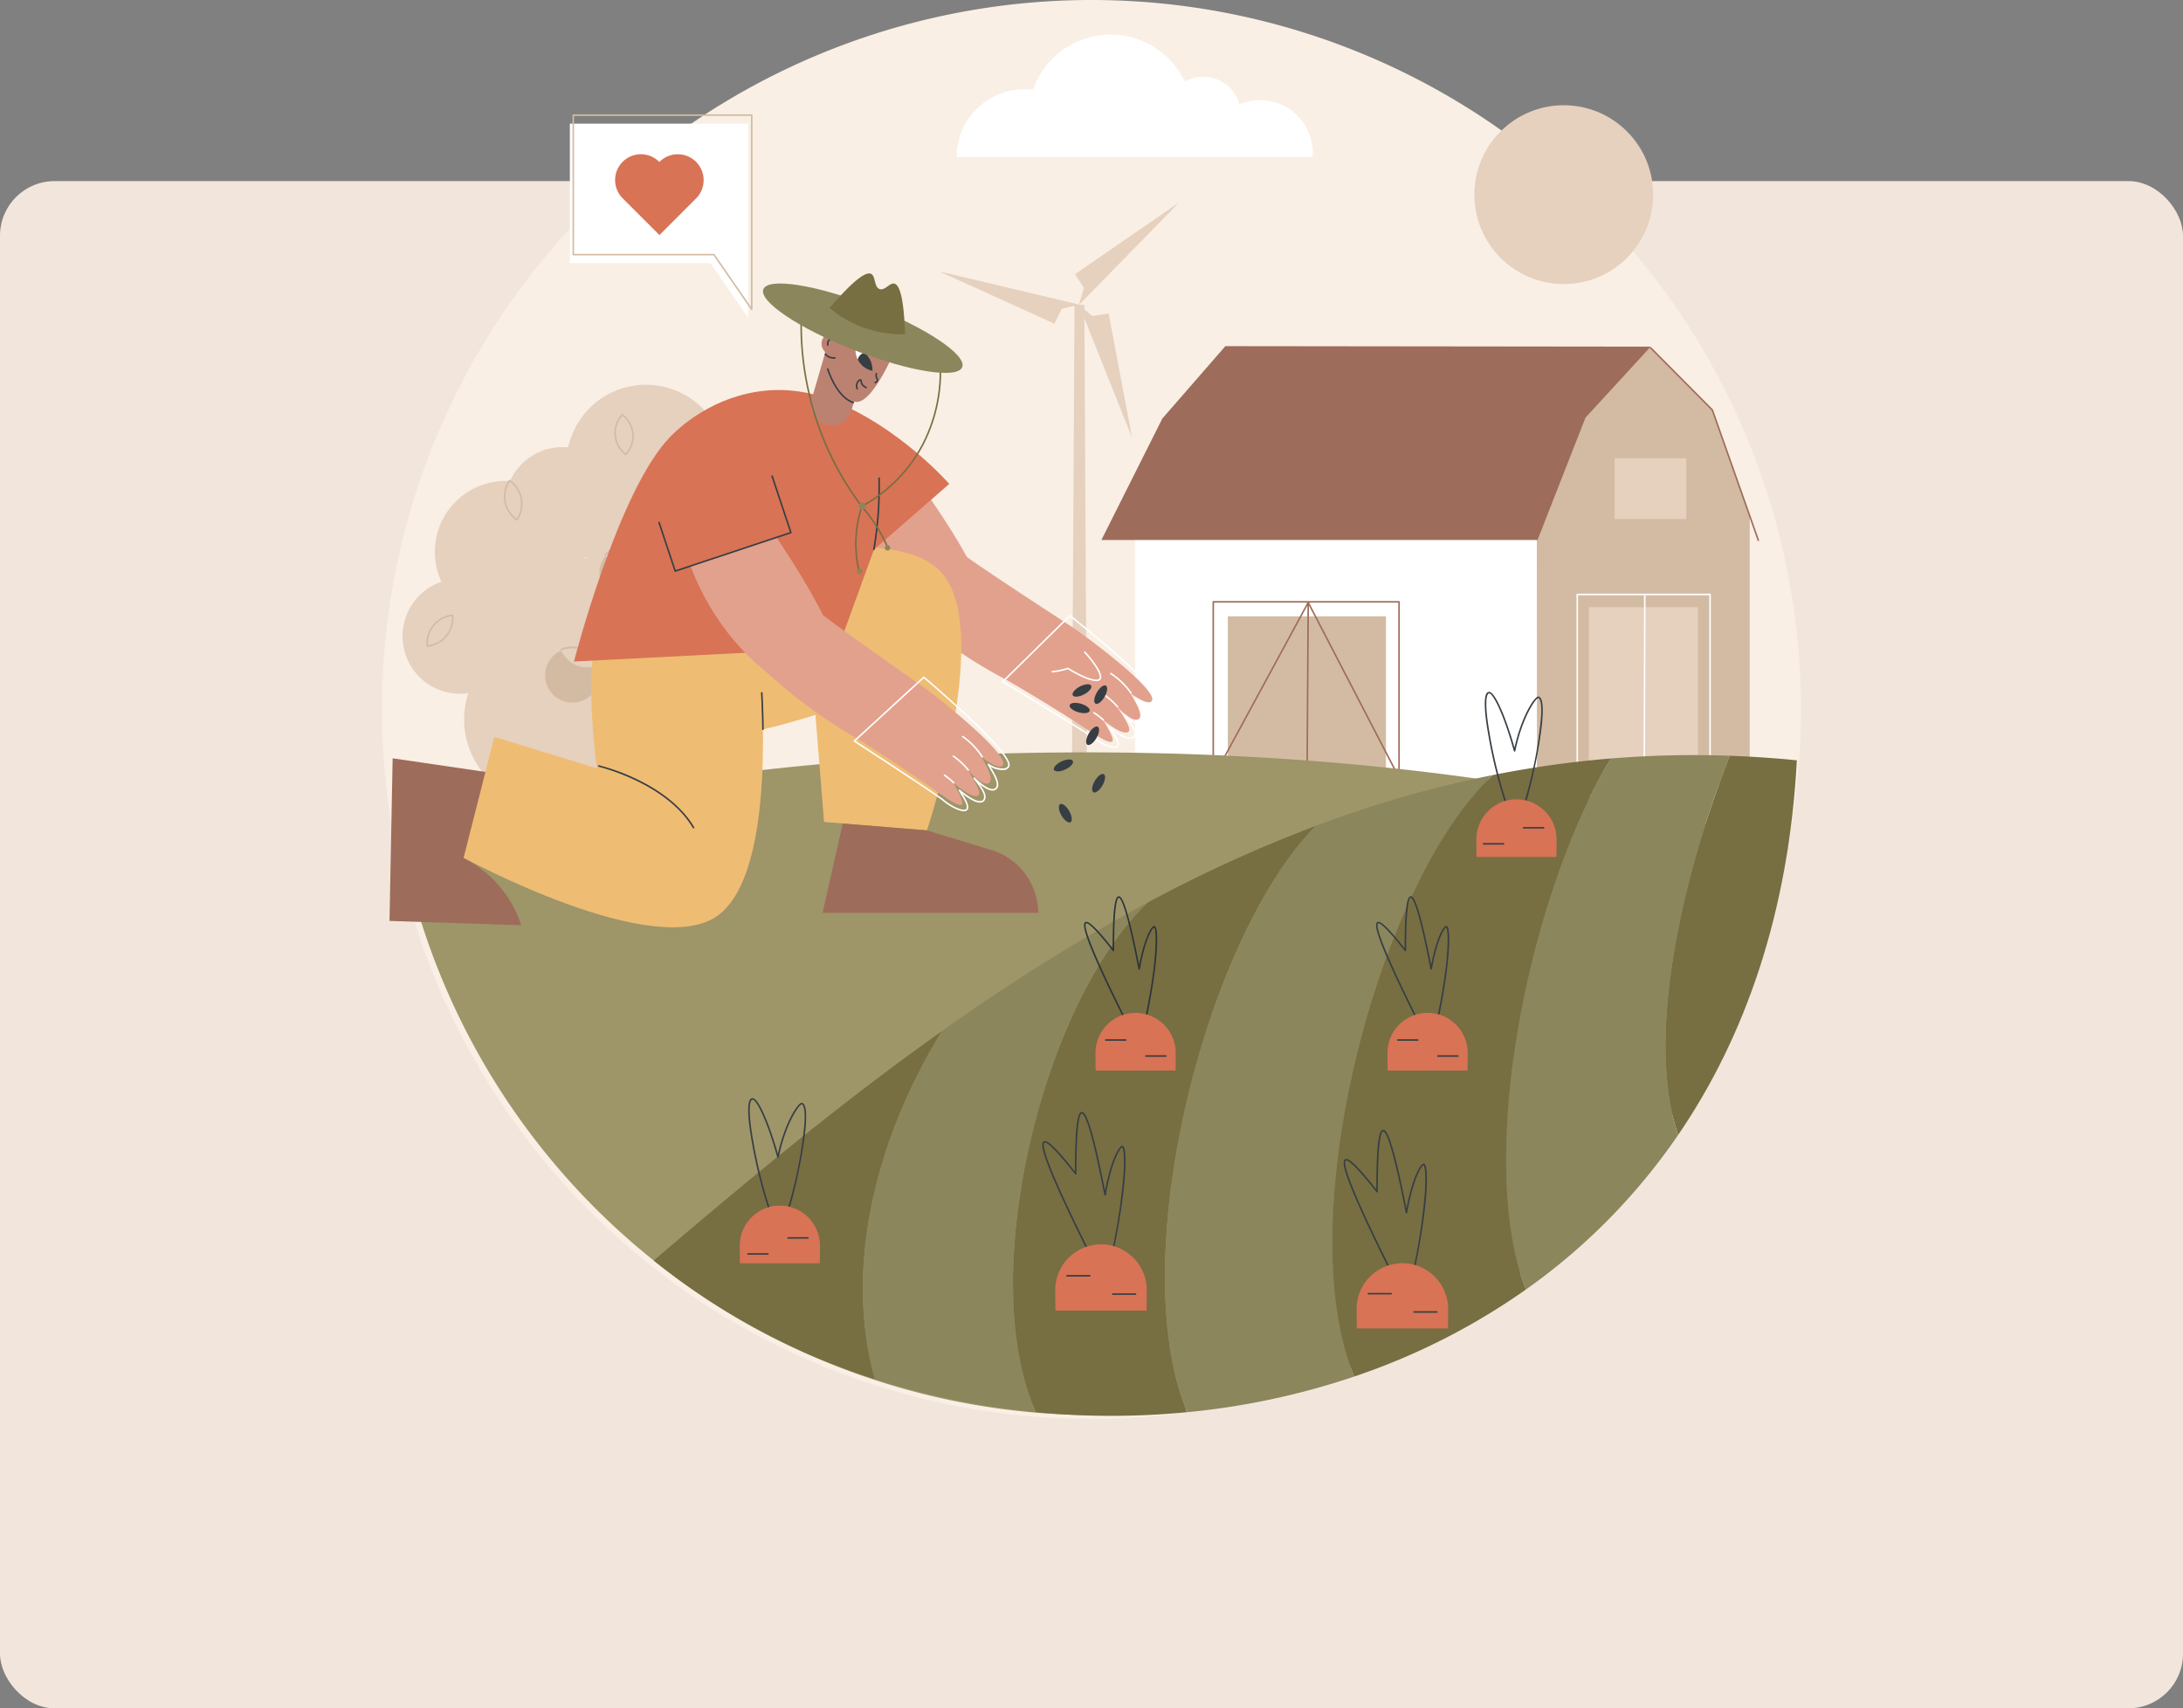 <svg xmlns="http://www.w3.org/2000/svg" width="400" height="313.014" viewBox="0 0 400 313.014"><rect x="0" y="0" width="400" height="313.014" fill="#808080" stroke="none"/><g transform="translate(7347.667 6012)"><rect width="400" height="279.83" rx="10" transform="translate(-7347.667 -5978.815)" fill="#f2e6dc"/><g transform="translate(-7611.802 -6346.135)"><path d="M130,0A130,130,0,1,1,0,130,130,130,0,0,1,130,0Z" transform="translate(334.135 334.135)" fill="#f9efe4"/><g transform="translate(337.898 404.625)"><path d="M375.327,902.5a15.515,15.515,0,0,0,22.437-13.336,10.542,10.542,0,0,0,10.913-17.877,14.58,14.58,0,0,0,5.014-24.228,14.583,14.583,0,1,0-27.883-8.275,10.545,10.545,0,0,0-10.481,5.781c-.062.125-.12.251-.176.377A13,13,0,0,0,362.587,863.4a10.541,10.541,0,0,0,4.918,20.406A15.518,15.518,0,0,0,375.327,902.5Zm13.77-43.617c.009.1.022.207.033.311-.126-.057-.253-.11-.38-.164C388.867,858.982,388.982,858.934,389.1,858.883Z" transform="translate(-355.461 -827.289)" fill="#e6d0be"/><path d="M631.923,872.709a.142.142,0,0,1-.091-.033,5.062,5.062,0,0,1-.66-7.487.142.142,0,0,1,.2-.018,5.061,5.061,0,0,1,.66,7.487.14.14,0,0,1-.1.05Zm-.624-7.222a4.743,4.743,0,0,0,.606,6.873,4.743,4.743,0,0,0-.606-6.873Z" transform="translate(-591.021 -859.785)" fill="#d3bba3"/><path d="M489.2,957.991a.141.141,0,0,1-.084-.028,5.318,5.318,0,0,1-1.392-7.378.142.142,0,0,1,.2-.039,5.319,5.319,0,0,1,1.392,7.378.141.141,0,0,1-.094.064Zm-1.316-7.117a5,5,0,0,0,1.276,6.762,5,5,0,0,0-1.276-6.762Z" transform="translate(-468.243 -933.091)" fill="#d3bba3"/><path d="M620.659,1037.481a6.338,6.338,0,0,1-3.525-1.267.141.141,0,0,1-.016-.207,5.318,5.318,0,0,1,7.485-.585.142.142,0,0,1,.016.207,6.18,6.18,0,0,1-3.622,1.839C620.884,1037.477,620.771,1037.481,620.659,1037.481Zm-3.221-1.4a5,5,0,1,0,3.323-1.636A5.884,5.884,0,0,0,617.439,1036.086Z" transform="translate(-580.081 -1004.899)" fill="#d3bba3"/><path d="M564.892,1170.548a4.982,4.982,0,0,1-1.867-.34,6.179,6.179,0,0,1-2.9-2.844.141.141,0,0,1,.078-.193,5.318,5.318,0,0,1,6.962,2.81.141.141,0,0,1-.078.193A6.766,6.766,0,0,1,564.892,1170.548Zm-4.437-3.163a5,5,0,1,0,3.7.015A5.88,5.88,0,0,0,560.455,1167.385Z" transform="translate(-531.169 -1118.784)" fill="#d3bba3"/><path d="M774.424,952.776a.144.144,0,0,1-.048-.008.142.142,0,0,1-.082-.078,5.319,5.319,0,0,1,2.536-7.067.141.141,0,0,1,.2.07,5.319,5.319,0,0,1-2.535,7.068A.143.143,0,0,1,774.424,952.776Zm2.4-6.823a5,5,0,0,0-2.324,6.477,5,5,0,0,0,2.324-6.477Z" transform="translate(-714.663 -928.874)" fill="#d3bba3"/><path d="M726.694,1114.556a5.671,5.671,0,0,1-3.059-.815,6.178,6.178,0,0,1-2.3-3.349.141.141,0,0,1,.113-.174,5.318,5.318,0,0,1,6.291,4.1.141.141,0,0,1-.113.174A6.024,6.024,0,0,1,726.694,1114.556Zm-5.038-4.08a5,5,0,1,0,3.632.728A5.881,5.881,0,0,0,721.656,1110.476Z" transform="translate(-669.589 -1070.149)" fill="#d3bba3"/><path d="M386.626,1130.92a.141.141,0,0,1-.141-.133,5.318,5.318,0,0,1,4.755-5.811.141.141,0,0,1,.161.131,5.318,5.318,0,0,1-4.755,5.811Zm4.5-5.635a5,5,0,0,0-4.358,5.325,5,5,0,0,0,4.358-5.325Z" transform="translate(-382.093 -1082.876)" fill="#d3bba3"/></g><g transform="translate(436.274 371.247)"><path d="M1224.9,831.775h-2.962l.583-107.923h1.8Z" transform="translate(-1197.776 -705.102)" fill="#e6d0be"/><g transform="translate(0 0)"><path d="M1076.626,686.619l-3.149.8-1.341,2.707-21.058-9.567Z" transform="translate(-1051.077 -667.933)" fill="#e6d0be"/><path d="M1231.748,723.359l2.466,2.116,2.986-.46,4.282,22.73Z" transform="translate(-1206.197 -704.679)" fill="#e6d0be"/><path d="M1227.493,610.056l.935-3.111L1226.8,604.4l19.044-13.126Z" transform="translate(-1201.947 -591.275)" fill="#e6d0be"/></g></g><g transform="translate(465.947 397.56)"><path d="M1417.155,858.423H1304.517V811.681h74.38l19.866-33.669,18.392,33.669Z" transform="translate(-1298.348 -777.916)" fill="#fff"/><path d="M1864.057,858.423l-38.994-.011L1825.032,809l9.391-20.479,11.242-10.512,11.534,11.6L1864.057,809Z" transform="translate(-1745.251 -777.916)" fill="#d3bba3"/><path d="M1340.815,812.855H1260.9l11.172-22.262,11.544-13.26,77.938.089-11.95,13.015Z" transform="translate(-1260.9 -777.333)" fill="#9e6c5a"/><path d="M1991.529,814.183a.142.142,0,0,1-.134-.094l-8.413-23.838L1971.718,778.9a.141.141,0,0,1,.2-.2l11.287,11.371a.142.142,0,0,1,.033.053l8.424,23.868a.141.141,0,0,1-.133.188Z" transform="translate(-1871.157 -778.474)" fill="#9e6c5a"/><rect width="13.134" height="11.138" transform="translate(94.041 20.53)" fill="#e6d0be"/><g transform="translate(20.355 46.71)"><rect width="28.983" height="30.992" transform="translate(2.81 2.793)" fill="#d3bba3"/><path d="M1439.019,1140.12a.141.141,0,0,1-.141-.141v-32.073h-33.76V1139.7a.141.141,0,1,1-.283,0v-31.933a.141.141,0,0,1,.141-.141h34.043a.142.142,0,0,1,.141.141v32.214A.142.142,0,0,1,1439.019,1140.12Z" transform="translate(-1404.834 -1107.623)" fill="#9e6c5a"/><path d="M1404.975,1140.877a.142.142,0,0,1-.124-.209l17.4-32.089a.141.141,0,0,1,.266.068l-.208,31.933a.142.142,0,0,1-.141.141h0a.141.141,0,0,1-.14-.142l.2-31.368L1405.1,1140.8A.141.141,0,0,1,1404.975,1140.877Z" transform="translate(-1404.833 -1108.38)" fill="#9e6c5a"/><path d="M1544.675,1140.877a.142.142,0,0,1-.126-.076l-16.64-32.089a.141.141,0,0,1,.251-.13l16.64,32.089a.141.141,0,0,1-.06.191A.14.14,0,0,1,1544.675,1140.877Z" transform="translate(-1510.49 -1108.38)" fill="#9e6c5a"/></g><g transform="translate(87.055 45.358)"><rect width="19.968" height="32.676" transform="translate(2.273 2.473)" fill="#e6d0be"/><path d="M1963.382,1134.5h0a.141.141,0,0,1-.141-.142l.1-34.357a.141.141,0,0,1,.141-.141h0a.141.141,0,0,1,.141.142l-.1,34.357A.142.142,0,0,1,1963.382,1134.5Z" transform="translate(-1950.968 -1099.609)" fill="#fff"/><path d="M1876.606,1133.03a.141.141,0,0,1-.141-.141V1098.2a.141.141,0,0,1,.141-.141h24.336a.141.141,0,0,1,.141.141v34.372a.141.141,0,0,1-.283,0v-34.23h-24.053v34.542A.141.141,0,0,1,1876.606,1133.03Z" transform="translate(-1876.465 -1098.063)" fill="#fff"/></g></g><g transform="translate(368.554 355.087)"><path d="M598,514.609H572.233V489.045h32.692v35.6Z" transform="translate(-572.233 -487.342)" fill="#fff"/><path d="M608.5,512.885a.142.142,0,0,1-.116-.061l-6.886-9.97H575.8a.141.141,0,0,1-.141-.141V477.148a.141.141,0,0,1,.141-.141H608.5a.141.141,0,0,1,.141.141v35.6a.141.141,0,0,1-.1.135A.144.144,0,0,1,608.5,512.885Zm-32.551-10.314h25.622a.142.142,0,0,1,.116.061l6.671,9.658v-35H575.945Z" transform="translate(-575.177 -477.007)" fill="#d3bba3"/><path d="M632.235,530.067h0a4.727,4.727,0,0,1,6.685,0l.037.037.028-.028a4.739,4.739,0,0,1,6.7,0h0a4.739,4.739,0,0,1,0,6.7l-6.715,6.715-6.738-6.741A4.727,4.727,0,0,1,632.235,530.067Z" transform="translate(-622.561 -521.374)" fill="#d87355"/></g><path d="M1138.56,396.126c.021-.262.035-.525.035-.792a9.644,9.644,0,0,0-13.447-8.861,6.865,6.865,0,0,0-10.008-4.185,15.041,15.041,0,0,0-27.81,1.513,12.411,12.411,0,0,0-13.99,12.325Z" transform="translate(-633.918 -33.206)" fill="#fff"/><g transform="translate(337.594 471.993)"><path d="M478.782,1303.649c-48.485,0-92.591,6.237-125.468,16.432a129.508,129.508,0,0,0,254.138,1.017C574.264,1310.3,528.859,1303.649,478.782,1303.649Z" transform="translate(-353.314 -1303.649)" fill="#9e9569"/><g transform="translate(46.316 0.503)"><path d="M733.625,1664.873c-18.71,13.257-36.109,27.776-52.811,42.025a124.755,124.755,0,0,0,40.548,21.748C715.858,1709.232,720.827,1685.716,733.625,1664.873Z" transform="translate(-680.814 -1614.291)" fill="#776e42"/><path d="M1201.837,1398.893A254.912,254.912,0,0,0,1171,1412.956c-19.492,18.643-31.47,68.973-20.461,93.368a143.815,143.815,0,0,0,27.7,0C1166.688,1478.323,1181.494,1419.452,1201.837,1398.893Z" transform="translate(-1080.504 -1385.926)" fill="#776e42"/><path d="M1403.363,1333a208.06,208.06,0,0,0-32.448,9.319c-20.343,20.559-35.149,79.43-23.594,107.434a136.334,136.334,0,0,0,30.626-6.538C1366.073,1414.666,1382.332,1352.438,1403.363,1333Z" transform="translate(-1249.582 -1329.351)" fill="#8b865c"/><path d="M1004,1498.329a356.611,356.611,0,0,0-37.683,23.553c-12.8,20.843-17.767,44.359-12.263,63.773a141.561,141.561,0,0,0,29.486,6.042C972.528,1567.3,984.506,1516.972,1004,1498.329Z" transform="translate(-913.504 -1471.299)" fill="#8b865c"/><path d="M2003.579,1308.032c-9.223,23.427-15.353,52.326-9.467,69.481,12.278-17.957,20.271-40.761,21.75-68.649Q2009.654,1308.242,2003.579,1308.032Z" transform="translate(-1806.394 -1307.915)" fill="#776e42"/><path d="M1826.289,1307.321a186.5,186.5,0,0,0-21.844.506c-15.177,25.612-24.73,73.3-15.536,97.311a112.291,112.291,0,0,0,27.913-28.335C1810.936,1359.648,1817.066,1330.748,1826.289,1307.321Z" transform="translate(-1629.104 -1307.204)" fill="#8b865c"/><path d="M1611.092,1311.609a189.613,189.613,0,0,0-21.56,3.025c-21.031,19.438-37.29,81.667-25.417,110.215a122.326,122.326,0,0,0,31.442-15.929C1586.361,1384.9,1595.915,1337.221,1611.092,1311.609Z" transform="translate(-1435.75 -1310.986)" fill="#776e42"/></g></g><g transform="translate(399.68 460.908)"><g transform="translate(134.97 0)"><path d="M1763.332,1249.164c-.851,0-2.035-3.525-2.883-6.5a91.016,91.016,0,0,1-2.527-11.736c-.733-5.422.142-5.6.43-5.654,1.142-.228,3.209,4.875,4.731,10.206,1.328-5.916,3.739-9.493,4.4-9.358.648.13.888,1.384.734,3.834-.366,5.791-3.329,19.095-4.867,19.2h-.022Zm-4.89-23.613a.16.16,0,0,0-.035,0c-.212.042-.852.552-.2,5.339a90.637,90.637,0,0,0,2.518,11.7c1.417,4.972,2.3,6.292,2.6,6.292h.007c.406-.029,1.383-2.249,2.567-7.054a76.418,76.418,0,0,0,2.038-11.886c.194-3.063-.29-3.5-.507-3.538-.417.034-2.875,3.349-4.192,9.7a.142.142,0,0,1-.134.113.139.139,0,0,1-.141-.1C1761.031,1229.144,1759.121,1225.551,1758.442,1225.551Z" transform="translate(-1756.09 -1225.27)" fill="#363e44"/><path d="M1746.735,1375.052c-.022-.232-.037-2.975-.037-3.213a7.354,7.354,0,1,1,14.709,0c0,.238-.015,2.981-.037,3.213Z" transform="translate(-1746.698 -1344.796)" fill="#d87355"/><path d="M1810.767,1400.653h-3.66a.141.141,0,1,1,0-.283h3.66a.141.141,0,1,1,0,.283Z" transform="translate(-1798.443 -1375.607)" fill="#363e44"/><path d="M1758.809,1421.436h-3.66a.141.141,0,0,1,0-.283h3.66a.141.141,0,0,1,0,.283Z" transform="translate(-1753.833 -1393.451)" fill="#363e44"/></g><g transform="translate(0 74.441)"><path d="M808.955,1775.538c-.851,0-2.035-3.525-2.883-6.5a91,91,0,0,1-2.527-11.736c-.733-5.422.142-5.6.43-5.654,1.141-.231,3.209,4.875,4.731,10.206,1.328-5.917,3.744-9.493,4.4-9.358s.888,1.383.734,3.833c-.366,5.791-3.329,19.1-4.867,19.205h-.022Zm-4.889-23.613a.179.179,0,0,0-.035,0c-.212.042-.852.552-.2,5.339a90.654,90.654,0,0,0,2.518,11.7c1.417,4.972,2.3,6.292,2.6,6.292h.007c.406-.029,1.383-2.249,2.567-7.055a76.457,76.457,0,0,0,2.038-11.886c.193-3.063-.29-3.495-.507-3.538-.417.034-2.875,3.35-4.192,9.7a.141.141,0,0,1-.134.113.144.144,0,0,1-.141-.1C806.654,1755.518,804.744,1751.925,804.066,1751.925Z" transform="translate(-801.713 -1751.644)" fill="#363e44"/><path d="M792.358,1901.427c-.022-.233-.037-2.975-.037-3.213a7.354,7.354,0,1,1,14.709,0c0,.238-.015,2.98-.037,3.213Z" transform="translate(-792.321 -1871.171)" fill="#d87355"/><path d="M857.689,1932h-3.66a.141.141,0,0,1,0-.283h3.66a.141.141,0,0,1,0,.283Z" transform="translate(-845.181 -1906.247)" fill="#363e44"/><path d="M805.732,1952.779h-3.66a.141.141,0,1,1,0-.283h3.66a.141.141,0,1,1,0,.283Z" transform="translate(-800.572 -1924.091)" fill="#363e44"/></g><g transform="translate(116.59 37.44)"><path d="M1627.8,1513.78h-.011l-3.148-.242a.141.141,0,0,1-.115-.078c-7.937-15.848-8.217-18.322-7.573-18.707.391-.234,1.319.109,5.015,4.8,0-8.34.584-9.483,1.1-9.537.589-.06,1.553,1.33,3.762,12.574.85-4.457,1.981-6.657,2.562-7.054a.335.335,0,0,1,.255-.069.307.307,0,0,1,.193.146c.612.935.431,7.322-1.9,18.06A.142.142,0,0,1,1627.8,1513.78Zm-3.057-.518,2.945.226c2.668-12.344,2.258-17.424,1.9-17.745-.305.087-1.656,2.113-2.615,7.63a.141.141,0,0,1-.138.117.136.136,0,0,1-.14-.115c-.856-4.415-1.605-7.761-2.227-9.946-.862-3.03-1.293-3.142-1.372-3.135-.063.007-.391.152-.61,2.377-.16,1.622-.238,4.074-.231,7.288a.141.141,0,0,1-.253.088c-3.84-4.907-4.706-5.166-4.9-5.05-.124.074-.4.642,1.33,4.834C1619.686,1502.887,1621.81,1507.405,1624.742,1513.261Z" transform="translate(-1616.73 -1490.01)" fill="#363e44"/><path d="M1631.579,1651.751c-.022-.232-.037-2.975-.037-3.213a7.354,7.354,0,1,1,14.709,0c0,.238-.015,2.981-.037,3.213Z" transform="translate(-1629.447 -1619.805)" fill="#d87355"/><path d="M1647.719,1675.621h-3.659a.141.141,0,1,1,0-.283h3.659a.141.141,0,0,1,0,.283Z" transform="translate(-1640.073 -1649.128)" fill="#363e44"/><path d="M1699.676,1696.4h-3.659a.141.141,0,1,1,0-.283h3.659a.141.141,0,0,1,0,.283Z" transform="translate(-1684.682 -1666.972)" fill="#363e44"/></g><g transform="translate(63.085 37.44)"><path d="M1249.461,1513.78h-.011l-3.148-.242a.141.141,0,0,1-.115-.078c-7.937-15.848-8.216-18.322-7.573-18.707.391-.234,1.319.109,5.016,4.8,0-8.34.584-9.483,1.1-9.537.589-.06,1.554,1.33,3.763,12.574.85-4.457,1.981-6.657,2.562-7.054a.334.334,0,0,1,.255-.069.306.306,0,0,1,.193.146c.612.935.431,7.322-1.9,18.06A.142.142,0,0,1,1249.461,1513.78Zm-3.057-.518,2.945.226c2.668-12.344,2.257-17.424,1.9-17.745-.305.087-1.656,2.113-2.615,7.63a.142.142,0,0,1-.138.117h0a.141.141,0,0,1-.139-.115c-.856-4.415-1.605-7.761-2.227-9.946-.862-3.03-1.292-3.145-1.372-3.135-.063.007-.391.152-.611,2.377-.16,1.622-.238,4.074-.231,7.288a.141.141,0,0,1-.253.088c-3.84-4.907-4.706-5.166-4.9-5.05-.124.074-.4.642,1.33,4.834C1241.348,1502.887,1243.472,1507.405,1246.4,1513.261Z" transform="translate(-1238.392 -1490.01)" fill="#2d353a"/><path d="M1253.24,1651.751c-.022-.232-.037-2.975-.037-3.213a7.354,7.354,0,1,1,14.709,0c0,.238-.015,2.981-.037,3.213Z" transform="translate(-1251.108 -1619.805)" fill="#d87355"/><path d="M1269.38,1675.621h-3.66a.141.141,0,0,1,0-.283h3.66a.141.141,0,0,1,0,.283Z" transform="translate(-1261.734 -1649.128)" fill="#363e44"/><path d="M1321.337,1696.4h-3.66a.141.141,0,1,1,0-.283h3.66a.141.141,0,0,1,0,.283Z" transform="translate(-1306.343 -1666.972)" fill="#363e44"/></g><g transform="translate(110.658 80.24)"><path d="M1587.39,1819.714h-.011l-3.589-.276a.141.141,0,0,1-.116-.078c-3.367-6.724-5.807-11.911-7.251-15.418-1.969-4.78-1.778-5.657-1.392-5.888.441-.264,1.494.135,5.729,5.51,0-9.548.656-10.853,1.232-10.913.664-.071,1.76,1.527,4.289,14.424.967-5.111,2.294-7.7,2.932-8.133a.364.364,0,0,1,.276-.076.33.33,0,0,1,.207.158c.7,1.064.488,8.341-2.168,20.581A.141.141,0,0,1,1587.39,1819.714Zm-3.5-.552,3.387.26a109.134,109.134,0,0,0,2.369-15.1c.257-3.678-.037-5.078-.22-5.181-.3.018-1.891,2.337-3,8.723a.141.141,0,0,1-.138.117h0a.141.141,0,0,1-.139-.115c-.977-5.035-1.831-8.852-2.54-11.344-.963-3.385-1.463-3.6-1.586-3.59-.3.032-1,1.171-.978,11.042a.141.141,0,0,1-.253.087c-4.389-5.608-5.389-5.9-5.615-5.764-.186.111-.412.874,1.508,5.538C1578.12,1807.322,1580.545,1812.479,1583.891,1819.161Z" transform="translate(-1574.781 -1792.647)" fill="#363e44"/><path d="M1591.617,1976.956c-.025-.265-.042-3.393-.042-3.664a8.387,8.387,0,0,1,16.773,0c0,.272-.017,3.4-.042,3.664Z" transform="translate(-1589.2 -1940.544)" fill="#d87355"/><path d="M1610.143,2004.277h-4.173a.141.141,0,0,1,0-.283h4.173a.141.141,0,1,1,0,.283Z" transform="translate(-1601.437 -1974.105)" fill="#363e44"/><path d="M1669.394,2027.977h-4.173a.141.141,0,1,1,0-.283h4.173a.141.141,0,1,1,0,.283Z" transform="translate(-1652.309 -1994.453)" fill="#363e44"/></g><g transform="translate(55.436 76.964)"><path d="M1196.921,1796.552h-.011l-3.589-.276a.142.142,0,0,1-.116-.078c-3.367-6.724-5.807-11.911-7.251-15.419-1.968-4.78-1.778-5.657-1.392-5.888.441-.264,1.495.135,5.729,5.51,0-9.547.656-10.853,1.232-10.913.666-.069,1.76,1.527,4.289,14.424.967-5.111,2.294-7.7,2.932-8.133a.366.366,0,0,1,.276-.076.332.332,0,0,1,.207.158c.7,1.064.488,8.341-2.168,20.581A.141.141,0,0,1,1196.921,1796.552Zm-3.5-.552,3.387.26a109.232,109.232,0,0,0,2.369-15.1c.257-3.677-.037-5.078-.22-5.181-.3.019-1.891,2.337-3,8.723a.142.142,0,0,1-.138.117h0a.142.142,0,0,1-.139-.114c-.976-5.035-1.831-8.852-2.54-11.344-.963-3.385-1.46-3.6-1.586-3.59-.3.032-1,1.171-.978,11.041a.141.141,0,0,1-.253.088c-4.388-5.608-5.387-5.9-5.614-5.764-.186.111-.412.874,1.508,5.538C1187.652,1784.16,1190.076,1789.317,1193.422,1796Z" transform="translate(-1184.313 -1769.485)" fill="#363e44"/><path d="M1201.148,1953.793c-.026-.265-.042-3.393-.042-3.664a8.387,8.387,0,1,1,16.773,0c0,.272-.017,3.4-.042,3.664Z" transform="translate(-1198.731 -1917.381)" fill="#d87355"/><path d="M1219.674,1981.113H1215.5a.141.141,0,1,1,0-.283h4.173a.141.141,0,1,1,0,.283Z" transform="translate(-1210.968 -1950.941)" fill="#363e44"/><path d="M1278.925,2004.814h-4.173a.141.141,0,0,1,0-.283h4.173a.141.141,0,1,1,0,.283Z" transform="translate(-1261.84 -1971.29)" fill="#363e44"/></g></g><g transform="translate(335.504 383.121)"><g transform="translate(78.245 30.579)"><g transform="translate(17 22.18)"><path d="M1022.107,1048.29c5.56,3.976,19.116,12.69,20.4,13.594,2.41,1.689,15.111,11.087,13.953,13.067-.553.946-3.082-.754-3.92-1.354.438.818,2.461,3.777,1.587,4.64-1.027,1.014-3.977-2.143-4.054-2.163.529.786,2.764,3.829,2.134,4.5-.819.875-3.747-1.333-4.594-2.034-.007.189,2.126,3.339,1.6,3.854-.581.571-3.36-1.423-4.535-2.11-2.143-1.5-10.782-6.876-15.1-9.288a91.824,91.824,0,0,1-17.328-11.9C1010.524,1057.692,1018.436,1048.53,1022.107,1048.29Z" transform="translate(-1012.011 -1048.29)" fill="#e2a18d"/><path d="M1152.625,1149.906a8.376,8.376,0,0,1-4.017-1.89c-2.3-1.611-16.368-10.066-16.51-10.151a.141.141,0,0,1-.026-.222l12.312-12.123a.142.142,0,0,1,.187-.01c.044.034,4.387,3.459,8.521,7.1a76.143,76.143,0,0,1,5.6,5.348c1.694,1.855,2.329,2.984,2,3.553a1.216,1.216,0,0,1-.843.564,4.316,4.316,0,0,1-2.553-.5l.14.217c.77,1.194,1.933,3,1.086,3.834-.761.752-2.134-.052-3.127-.81.791,1.014,1.552,2.228.984,3.01a.931.931,0,0,1-.667.378c-1,.126-2.54-.872-3.412-1.513.647.948,1.6,2.4.966,3.007A.889.889,0,0,1,1152.625,1149.906Zm-20.225-12.19c1.557.937,14.191,8.544,16.38,10.075,1.357,1.138,3.761,2.2,4.282,1.707.487-.466-.582-2.026-1.1-2.776-.307-.447-.366-.542-.363-.634a.141.141,0,0,1,.232-.1c.879.729,2.808,2.074,3.833,1.944a.65.65,0,0,0,.474-.263c.581-.8-.755-2.414-1.553-3.378-.128-.155-.245-.3-.34-.417a.141.141,0,0,1,.147-.224c.044.011.062.027.233.179,2.322,2.044,3.286,2,3.686,1.606.683-.675-.448-2.43-1.124-3.479-.184-.286-.344-.532-.442-.716a.142.142,0,0,1,.207-.182,4.317,4.317,0,0,0,2.827.749.946.946,0,0,0,.658-.43c.274-.468-.341-2.2-7.536-8.546-3.783-3.337-7.745-6.489-8.412-7.018Z" transform="translate(-1115.056 -1114.563)" fill="#fff"/><path d="M1275.954,1204.336a.141.141,0,0,1-.116-.06,13.3,13.3,0,0,0-3.663-3.536.141.141,0,0,1,.154-.237,13.574,13.574,0,0,1,3.741,3.611.141.141,0,0,1-.116.222Z" transform="translate(-1235.327 -1178.956)" fill="#fff"/><path d="M1263.959,1229.1a.141.141,0,0,1-.106-.048q-.126-.144-.261-.29a13.367,13.367,0,0,0-2.513-2.111.142.142,0,0,1,.154-.237,13.664,13.664,0,0,1,2.566,2.156q.138.149.267.3a.141.141,0,0,1-.106.234Z" transform="translate(-1225.799 -1201.202)" fill="#fff"/><path d="M1252.193,1252.95a.141.141,0,0,1-.1-.037,13.442,13.442,0,0,0-1.706-1.314.141.141,0,1,1,.154-.237,13.768,13.768,0,0,1,1.742,1.341.142.142,0,0,1-.095.246Z" transform="translate(-1216.625 -1222.624)" fill="#fff"/><path d="M1204.451,1178.174c-1.171,0-3.286-.98-5.22-2.18a13.031,13.031,0,0,1-1.863.46c-.326.056-.658.1-.987.129a.142.142,0,0,1-.026-.282c.322-.03.646-.072.965-.126a12.743,12.743,0,0,0,1.884-.471.141.141,0,0,1,.12.014c3.147,1.962,5.268,2.5,5.666,2,.365-.452-.487-2.281-2.783-4.782a.141.141,0,1,1,.208-.191c1.707,1.859,3.463,4.323,2.8,5.151A.931.931,0,0,1,1204.451,1178.174Z" transform="translate(-1170.174 -1155.109)" fill="#fff"/></g><path d="M891.8,891.453c.284,23.348,23.1,41.661,30.14,36.213,5.821-4.507-10.481-26.221-15.1-32.458C899.914,891.6,896.875,893.654,891.8,891.453Z" transform="translate(-891.801 -891.453)" fill="#e2a18d"/><g transform="translate(43.482 45.809)"><path d="M1226.912,1215.631c.209.4-.378,1.118-1.31,1.606s-1.858.558-2.067.159.378-1.119,1.31-1.606S1226.7,1215.231,1226.912,1215.631Z" transform="translate(-1220.066 -1215.372)" fill="#363e44"/><ellipse cx="0.816" cy="1.905" rx="0.816" ry="1.905" transform="translate(2.68 4.62) rotate(-74.159)" fill="#363e44"/><path d="M1253.755,1216.876c.39.225.281,1.147-.246,2.058s-1.269,1.467-1.659,1.242-.281-1.147.245-2.058S1253.364,1216.65,1253.755,1216.876Z" transform="translate(-1244.212 -1216.62)" fill="#363e44"/><path d="M1243.3,1270.127c.39.225.28,1.147-.246,2.058s-1.269,1.467-1.659,1.241-.281-1.147.245-2.058S1242.914,1269.9,1243.3,1270.127Z" transform="translate(-1235.24 -1262.34)" fill="#363e44"/><path d="M1202.748,1313.135c.191.409-.428,1.1-1.381,1.545s-1.881.474-2.071.066.427-1.1,1.381-1.545S1202.557,1312.727,1202.748,1313.135Z" transform="translate(-1199.261 -1299.062)" fill="#363e44"/><path d="M1251,1331.66c.39.225.281,1.147-.246,2.058s-1.269,1.467-1.66,1.241-.28-1.147.246-2.058S1250.608,1331.434,1251,1331.66Z" transform="translate(-1241.845 -1315.171)" fill="#363e44"/><path d="M1206.005,1370.475c.39-.225,1.133.331,1.659,1.242s.636,1.833.245,2.058-1.133-.331-1.659-1.242S1205.615,1370.7,1206.005,1370.475Z" transform="translate(-1204.851 -1348.497)" fill="#363e44"/></g></g><g transform="translate(0 51.198)"><path d="M366.834,1315.411l-27.724-4.061-.577,29.793,24.133.788a20.958,20.958,0,0,0-10.608-12.313Z" transform="translate(-338.533 -1272.587)" fill="#9e6c5a"/><path d="M669.343,1043.946s41.883-13.178,53.364-2.552c10.565,9.778-2.082,47.825-2.082,47.825l-18.857-1.547-1.58-19.618s-22.339,7.4-27.8,3.036C667.061,1066.823,669.343,1043.946,669.343,1043.946Z" transform="translate(-622.142 -1037.253)" fill="#efbc73"/><path d="M488.188,1119.1s5.576,43.552-6.91,52.976c-11.49,8.673-46.706-10.493-46.706-10.493l5.63-22.137,18.81,5.758s-3.344-23.3,1.919-27.9C466.074,1112.817,488.188,1119.1,488.188,1119.1Z" transform="translate(-420.99 -1104.599)" fill="#efbc73"/><path d="M820.226,1232.489a.142.142,0,0,1-.141-.14c-.027-2.152-.1-4.394-.213-6.663a.141.141,0,0,1,.283-.014c.114,2.272.186,4.517.213,6.673a.142.142,0,0,1-.14.143Z" transform="translate(-751.8 -1198.91)" fill="#363e44"/><path d="M626.121,1331.864a.141.141,0,0,1-.122-.07c-4.837-8.237-17.16-11.2-17.284-11.231a.141.141,0,1,1,.064-.275,38.173,38.173,0,0,1,6.869,2.513c3.419,1.629,8.033,4.486,10.6,8.85a.141.141,0,0,1-.122.213Z" transform="translate(-570.411 -1280.257)" fill="#363e44"/><path d="M939.151,1412.21h-39.5l3.7-16.366,15.417,1.265,11.191,3.414a12.142,12.142,0,0,1,9.2,11.688Z" transform="translate(-820.293 -1345.131)" fill="#9e6c5a"/></g><g transform="translate(33.8 22.478)"><path d="M595.242,842.675c5.932-6.011,17.015-11.4,29.218-6.739,12.576,4.8,21.839,15.441,21.839,15.441l-13.8,12.032-6.552,18.037-48.411,2.477S585.644,852.4,595.242,842.675Z" transform="translate(-577.533 -834.174)" fill="#d87355"/><path d="M710.916,959.944c-.533,23.343,21.631,42.444,28.855,37.246,5.975-4.3-9.557-26.572-13.958-32.967C719.018,960.377,715.91,962.322,710.916,959.944Z" transform="translate(-692.044 -942.157)" fill="#e2a18d"/><rect width="22.343" height="15.219" transform="translate(13.749 18.739) rotate(-18.395)" fill="#d87355"/><path d="M689.854,962.434a.142.142,0,0,1-.134-.1l-2.965-8.914a.141.141,0,0,1,.268-.089l2.92,8.78,20.933-6.961-3.4-10.216a.141.141,0,0,1,.268-.089l3.442,10.35a.141.141,0,0,1-.09.179l-21.2,7.051A.14.14,0,0,1,689.854,962.434Z" transform="translate(-671.302 -929.112)" fill="#363e44"/><path d="M965.241,960.69l-.024,0a.142.142,0,0,1-.116-.163c.363-2.13.628-4.3.787-6.461.161-2.178.217-4.39.168-6.574a.142.142,0,0,1,.138-.145.136.136,0,0,1,.145.138c.049,2.193-.008,4.414-.169,6.6-.16,2.167-.426,4.349-.79,6.488A.141.141,0,0,1,965.241,960.69Z" transform="translate(-910.289 -931.34)" fill="#363e44"/></g><g transform="translate(68.527 63.38)"><path d="M833.538,1123.39c5.417,4.168,18.66,13.351,19.917,14.3,2.35,1.772,14.713,11.609,13.487,13.547-.586.926-3.053-.862-3.87-1.49.409.833,2.327,3.861,1.424,4.693-1.062.978-3.9-2.28-3.976-2.3.5.8,2.628,3.923,1.975,4.574-.85.846-3.7-1.463-4.52-2.194-.014.189,2.008,3.411,1.466,3.908-.6.55-3.308-1.54-4.458-2.268-2.089-1.573-10.535-7.249-14.769-9.811a91.819,91.819,0,0,1-16.9-12.494C821.632,1132.38,829.861,1123.5,833.538,1123.39Z" transform="translate(-823.09 -1123.39)" fill="#e2a18d"/><path d="M960.043,1230.013c-1.1,0-3.047-1.167-4.006-2.03-2.246-1.691-16.006-10.633-16.145-10.723a.142.142,0,0,1-.019-.223l12.729-11.684a.141.141,0,0,1,.187,0c.042.036,4.264,3.61,8.267,7.4a76.158,76.158,0,0,1,5.407,5.541c1.629,1.913,2.223,3.064,1.87,3.621a1.216,1.216,0,0,1-.862.534,4.317,4.317,0,0,1-2.534-.586l.132.222c.727,1.219,1.826,3.063.951,3.869-.786.724-2.131-.127-3.1-.92.755,1.041,1.473,2.281.878,3.043a.932.932,0,0,1-.68.354c-1,.091-2.508-.96-3.357-1.632.613.97,1.511,2.459.861,3.039A.852.852,0,0,1,960.043,1230.013ZM940.2,1217.122c1.523.991,13.883,9.036,16.017,10.643,1.317,1.185,3.682,2.335,4.22,1.856.5-.448-.511-2.045-1-2.813-.29-.458-.347-.555-.34-.646a.141.141,0,0,1,.235-.1c.852.759,2.736,2.168,3.762,2.077a.653.653,0,0,0,.483-.246c.609-.78-.67-2.439-1.434-3.431-.122-.159-.234-.3-.326-.429a.141.141,0,0,1,.155-.219c.043.013.061.03.227.187,2.249,2.124,3.213,2.115,3.627,1.734.706-.651-.363-2.445-1-3.517-.174-.292-.325-.544-.417-.731a.141.141,0,0,1,.213-.175,4.32,4.32,0,0,0,2.8.847.947.947,0,0,0,.673-.407c.29-.458-.264-2.212-7.233-8.805-3.664-3.467-7.512-6.755-8.161-7.307Z" transform="translate(-923.319 -1193.729)" fill="#fff"/><path d="M1083.914,1286.108a.141.141,0,0,1-.119-.064,13.3,13.3,0,0,0-3.537-3.662.141.141,0,1,1,.163-.232,13.58,13.58,0,0,1,3.612,3.74.141.141,0,0,1-.042.2A.139.139,0,0,1,1083.914,1286.108Z" transform="translate(-1043.838 -1259.676)" fill="#fff"/><path d="M1071.061,1310.436a.141.141,0,0,1-.11-.052q-.121-.148-.251-.3a13.387,13.387,0,0,0-2.437-2.2.141.141,0,1,1,.162-.232,13.654,13.654,0,0,1,2.489,2.245c.089.1.174.2.257.305a.142.142,0,0,1-.109.231Z" transform="translate(-1033.537 -1281.574)" fill="#fff"/><path d="M1058.468,1333.861a.141.141,0,0,1-.1-.04,13.46,13.46,0,0,0-1.659-1.373.141.141,0,0,1,.162-.232,13.758,13.758,0,0,1,1.693,1.4.141.141,0,0,1-.1.243Z" transform="translate(-1023.62 -1302.662)" fill="#fff"/></g><g transform="translate(66.928 0)"><g transform="translate(10.289 5.357)"><path d="M887.283,785.214h0a3.785,3.785,0,0,0,4.673-2.585l2.334-8.043a3.785,3.785,0,0,0-2.58-4.689h0a3.785,3.785,0,0,0-4.69,2.579l-2.336,8.043A3.785,3.785,0,0,0,887.283,785.214Z" transform="translate(-884.536 -761.737)" fill="#bc8271"/><path d="M911.354,736.747c.289.1,3.045,1.129,3.794,3.693.557,1.908-.113,3.708-1.692,6.558-1.86,3.356-3.441,5.1-4.759,5.319-2.083.342-5.675-4.29-6.033-8.149a7.708,7.708,0,0,1,3.574-7.057A5.785,5.785,0,0,1,911.354,736.747Z" transform="translate(-900.074 -733.027)" fill="#bc8271"/><path d="M910.094,812.415a.14.14,0,0,1-.045-.008c-2.585-.878-4.107-4.28-4.784-6.23a.141.141,0,1,1,.267-.093c.66,1.9,2.137,5.216,4.608,6.055a.141.141,0,0,1-.045.275Z" transform="translate(-902.326 -792.855)" fill="#363e44"/><g transform="translate(8.163 9.525)"><path d="M942.262,780.466a4.708,4.708,0,0,0,.4,2.029,3.312,3.312,0,0,0,.367.614.992.992,0,1,0,1.576-1.2,3.461,3.461,0,0,0-.724-.7q-.077-.056-.155-.107t-.167-.1A4.762,4.762,0,0,0,942.262,780.466Z" transform="translate(-942.259 -780.466)" fill="#fff"/><path d="M947.829,789.071a4.429,4.429,0,0,0-.767-2.643,3.462,3.462,0,0,0-.726-.7,1.851,1.851,0,0,0-1.162,1.12c-.02.055-.037.111-.052.167a3.312,3.312,0,0,0,.364.612A4.429,4.429,0,0,0,947.829,789.071Z" transform="translate(-944.717 -784.983)" fill="#363e44"/></g><path d="M966.874,813.756a.142.142,0,0,1-.061-.269c.152-.072.337-.187.356-.322.008-.058-.016-.106-.068-.2a1.46,1.46,0,0,1-.131-.3,1.329,1.329,0,0,1,.01-.74.141.141,0,0,1,.272.077,1.05,1.05,0,0,0-.011.584,1.177,1.177,0,0,0,.108.246.582.582,0,0,1,.1.376c-.03.211-.2.387-.514.538A.14.14,0,0,1,966.874,813.756Z" transform="translate(-955.108 -797.859)" fill="#363e44"/><path d="M942.953,821.95a.142.142,0,0,1-.13-.086,1.456,1.456,0,0,1-.084-.942,1.43,1.43,0,0,1,.566-.825.364.364,0,0,1,.287-.049c.176.05.208.229.239.4a1.134,1.134,0,0,0,.248.6,1.57,1.57,0,0,0,.571.406.141.141,0,1,1-.109.261,1.854,1.854,0,0,1-.674-.48,1.391,1.391,0,0,1-.315-.738.686.686,0,0,0-.047-.185s-.021.006-.063.031a1.16,1.16,0,0,0-.358,1.407.142.142,0,0,1-.13.2Z" transform="translate(-934.47 -804.915)" fill="#363e44"/><g transform="translate(2.005 6.435)"><path d="M902.765,761.639a2.055,2.055,0,1,1-2.367-2A2.2,2.2,0,0,1,902.765,761.639Z" transform="translate(-898.711 -759.473)" fill="#bc8271"/><path d="M904.042,787.814a2.121,2.121,0,0,1-1.558-.719.141.141,0,1,1,.208-.192,1.8,1.8,0,0,0,1.6.609.141.141,0,1,1,.043.279A1.931,1.931,0,0,1,904.042,787.814Z" transform="translate(-901.919 -782.863)" fill="#363e44"/><path d="M913.258,760.921a.142.142,0,0,1-.14-.12,2.11,2.11,0,0,0-2.038-1.9.143.143,0,0,1-.148-.134.141.141,0,0,1,.134-.148,2.369,2.369,0,0,1,2.331,2.142.141.141,0,0,1-.118.161Z" transform="translate(-909.204 -758.614)" fill="#363e44"/><path d="M905.4,767.913a.141.141,0,0,1-.14-.12,1.277,1.277,0,0,1,.173-.878,1,1,0,0,1,.694-.47,1.033,1.033,0,0,1,.955.394.141.141,0,0,1-.219.179.755.755,0,0,0-.693-.294.72.72,0,0,0-.5.341,1,1,0,0,0-.133.684.141.141,0,0,1-.118.161Z" transform="translate(-904.319 -765.329)" fill="#363e44"/></g><g transform="translate(2.038)"><path d="M904.879,719.5a11.166,11.166,0,0,1,7.152,3.591,3.38,3.38,0,0,0,2.072-1.472c.963-1.659.2-4.661-2.438-6.707a3.621,3.621,0,0,1,.364,1.823,4.411,4.411,0,0,0-1.385-2.308c-1.66-1.592-4.524-1.778-7.288-.332a3.138,3.138,0,0,1,1.684.15,6.475,6.475,0,0,0-1.633.2,7.686,7.686,0,0,0-4.459,3.473A7.258,7.258,0,0,1,904.879,719.5Z" transform="translate(-898.947 -713.112)" fill="#84524d"/><path d="M960.984,745.828h0a.141.141,0,0,1-.127-.086,10.991,10.991,0,0,0-2.218-3.332.141.141,0,1,1,.2-.2,11.263,11.263,0,0,1,2.14,3.117,3.119,3.119,0,0,0-.477-2.983.141.141,0,1,1,.223-.174,3.4,3.4,0,0,1,.386,3.575A.142.142,0,0,1,960.984,745.828Z" transform="translate(-950.161 -738.016)" fill="#363e44"/></g></g><g transform="translate(0)"><path d="M882.149,777.38a.142.142,0,0,1-.113-.056,54.845,54.845,0,0,1-6.716-11.613,55.774,55.774,0,0,1-4.4-22.526.141.141,0,0,1,.141-.14h0a.142.142,0,0,1,.14.143,55.5,55.5,0,0,0,4.383,22.412,54.558,54.558,0,0,0,6.608,11.456,27.287,27.287,0,0,0,11.044-11.241,29.014,29.014,0,0,0,2.791-18.049.141.141,0,1,1,.279-.047,29.3,29.3,0,0,1-2.819,18.227,27.566,27.566,0,0,1-11.267,11.416A.141.141,0,0,1,882.149,777.38Z" transform="translate(-862.55 -733.455)" fill="#776e42"/><ellipse cx="4.312" cy="19.569" rx="4.312" ry="19.569" transform="translate(0 8.03) rotate(-68.614)" fill="#8b865c"/><path d="M922.58,694.286c-.229-7.2-1.116-9.123-2-9.273-.846-.143-1.7,1.33-2.656,1-1.031-.359-.713-2.3-1.518-2.759s-2.764.539-7.647,6.22a20.555,20.555,0,0,0,13.823,4.815Z" transform="translate(-895.043 -682.035)" fill="#776e42"/><path d="M942.5,996.39a.142.142,0,0,1-.137-.109,21.627,21.627,0,0,1,.5-11.975.141.141,0,0,1,.241-.048,29.1,29.1,0,0,1,4.778,7.581.141.141,0,1,1-.26.112,28.827,28.827,0,0,0-4.568-7.318,21.337,21.337,0,0,0-.418,11.582.142.142,0,0,1-.1.171A.137.137,0,0,1,942.5,996.39Z" transform="translate(-923.366 -940.513)" fill="#776e42"/><path d="M980.307,1035.7a.5.5,0,1,0,.376-.595A.5.5,0,0,0,980.307,1035.7Z" transform="translate(-956.463 -984.199)" fill="#8b865c"/><path d="M944.071,1065.976a.5.5,0,1,0,.376-.594A.5.5,0,0,0,944.071,1065.976Z" transform="translate(-925.352 -1010.195)" fill="#8b865c"/><path d="M946.564,980.756a.636.636,0,1,0,.481-.759A.636.636,0,0,0,946.564,980.756Z" transform="translate(-927.49 -936.882)" fill="#8b865c"/></g></g></g><circle cx="16.382" cy="16.382" r="16.382" transform="translate(527.503 369.798) rotate(-45)" fill="#e6d0be"/></g></g></svg>